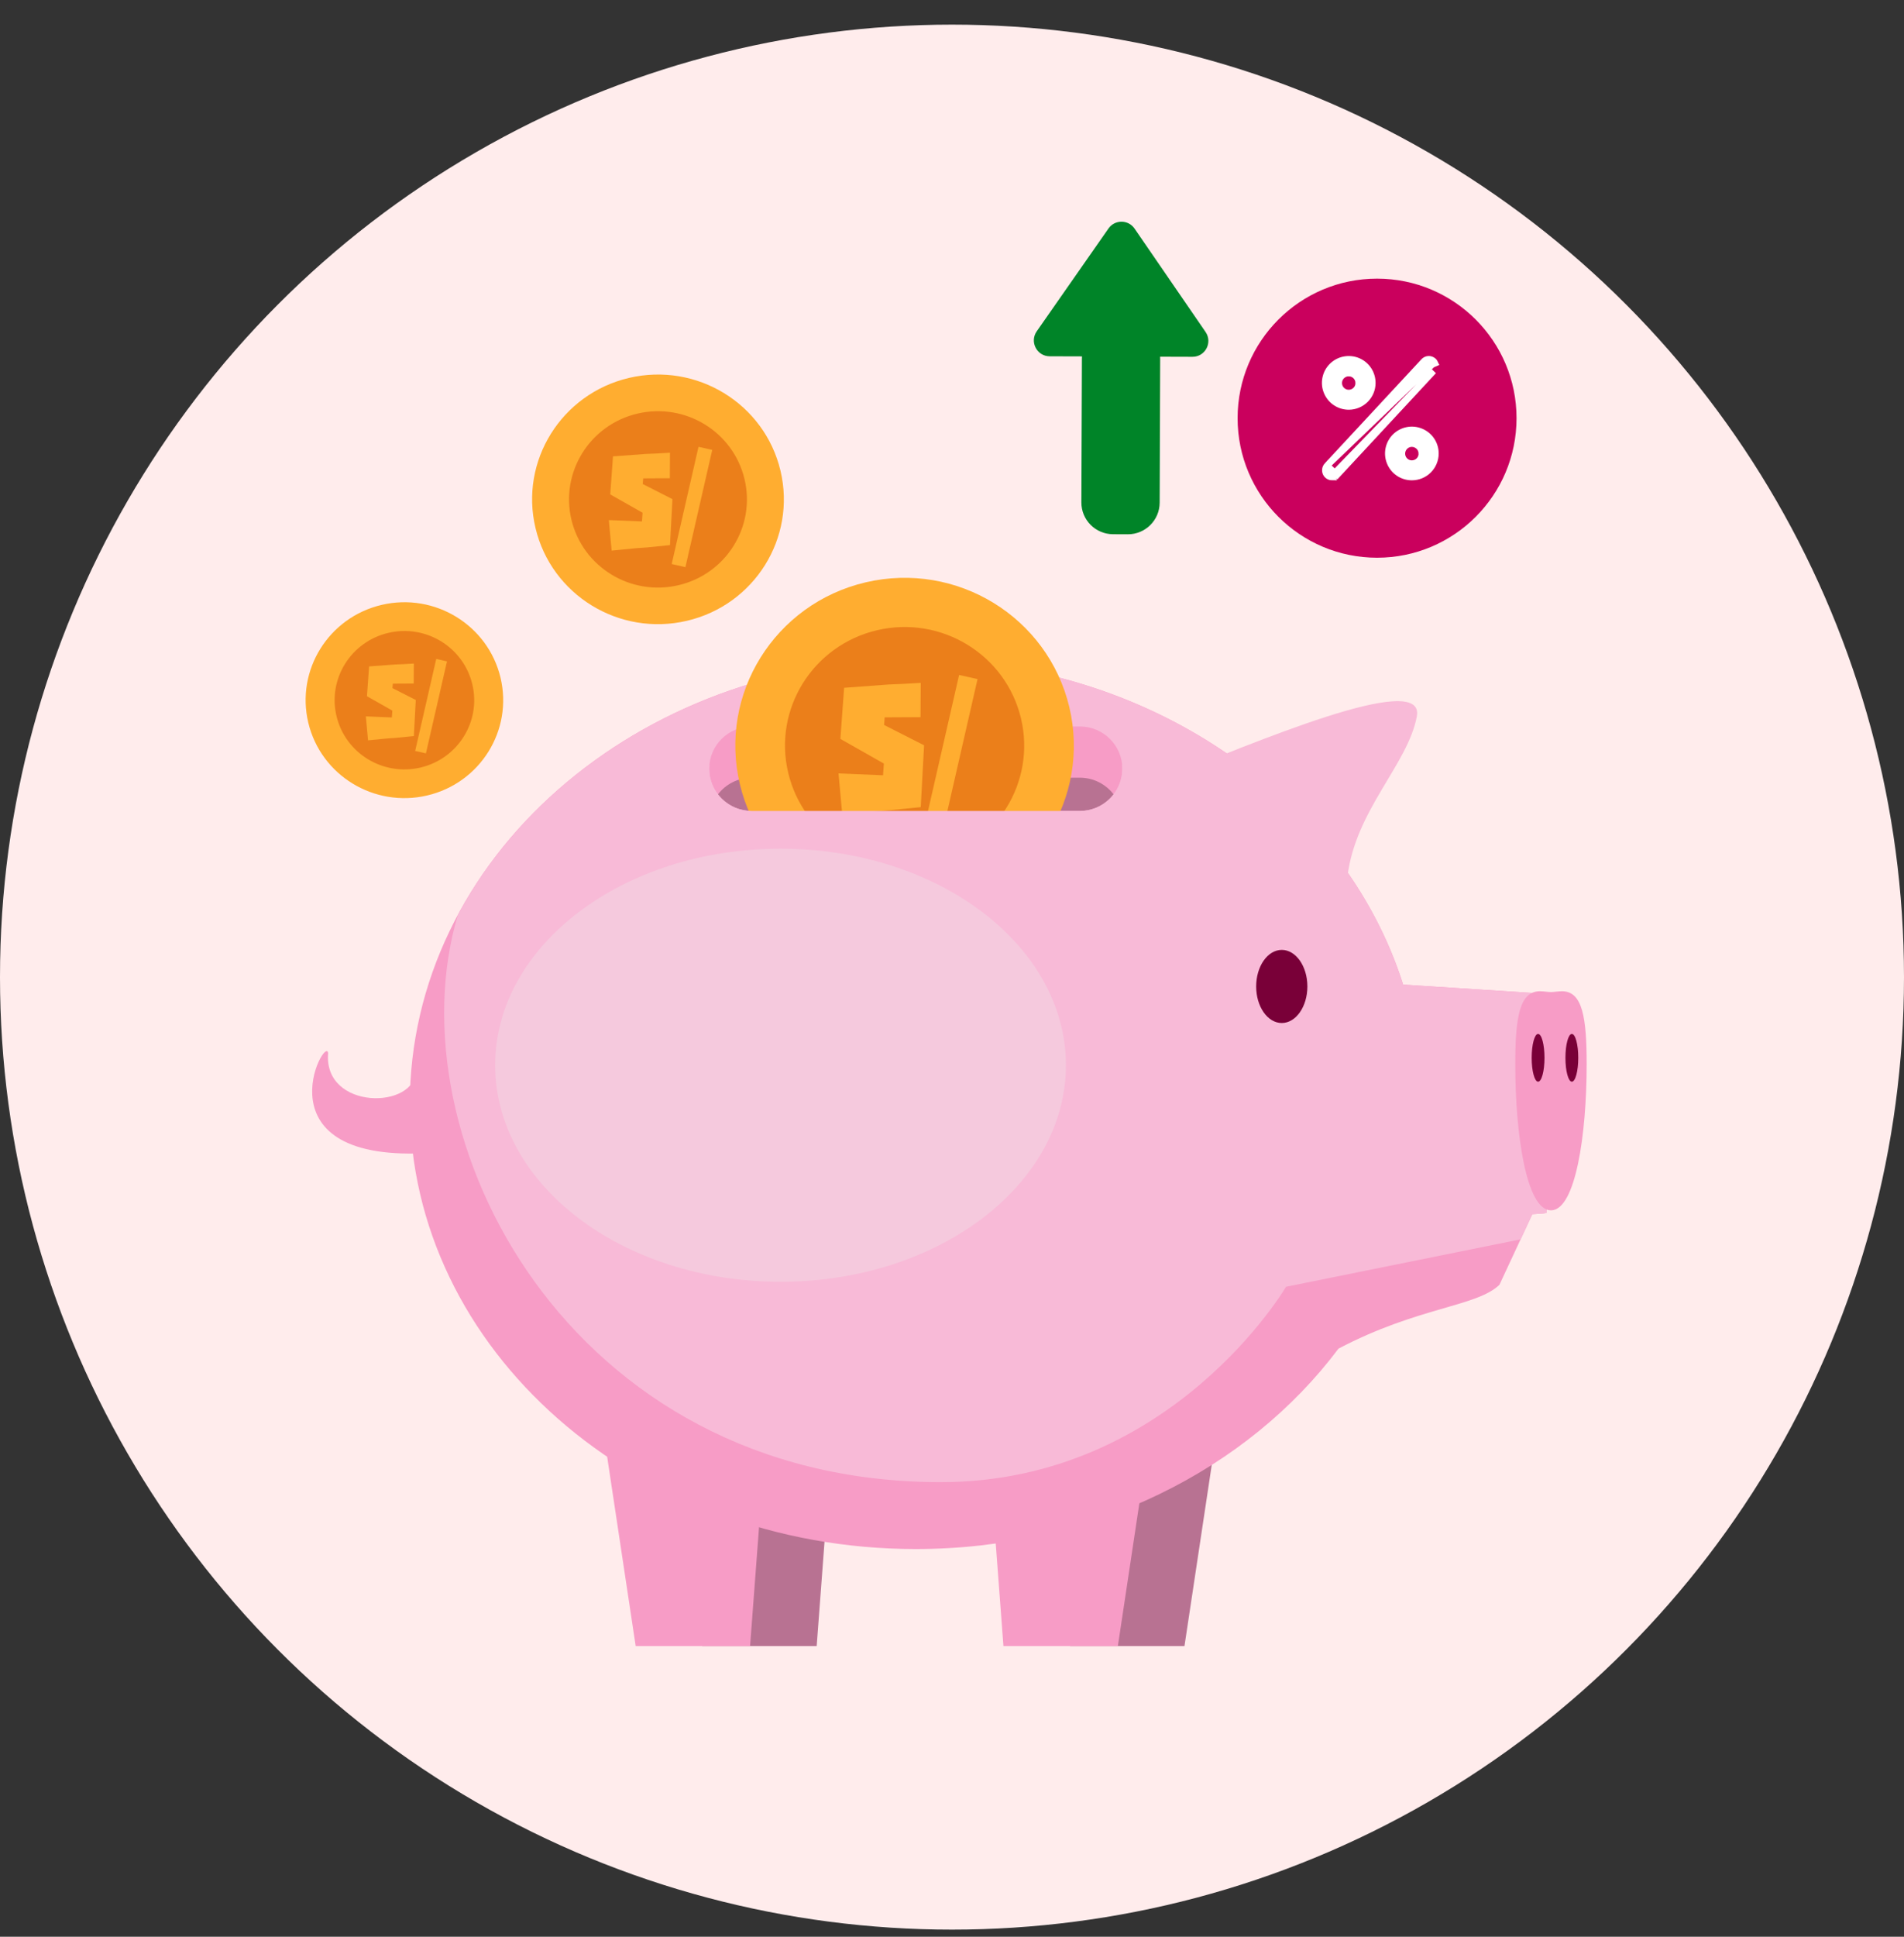 <svg width="60" height="61" viewBox="0 0 60 61" fill="none" xmlns="http://www.w3.org/2000/svg">
<rect x="0" y="0" width="60" height="61" fill="#333333" stroke="none"/>
<circle cx="30" cy="30.776" r="30" fill="#FFECEC"/>
<path d="M25.736 51.844H22.129L21.067 44.787H26.267L25.736 51.844Z" fill="#B87292"/>
<path d="M33.72 51.844H37.326L38.389 44.787H33.188L33.72 51.844Z" fill="#B87292"/>
<path d="M48.962 31.317L44.23 31.012L44.225 31.038C42.362 25.118 36.187 20.77 28.857 20.77C20.052 20.77 12.914 27.043 12.914 34.779C12.914 42.516 20.052 48.789 28.857 48.789C34.426 48.789 39.328 46.279 42.179 42.477C44.685 41.158 46.531 41.161 47.251 40.466L48.287 38.242C48.376 38.234 48.651 38.224 48.731 38.205L48.962 31.316V31.317Z" fill="#F79CC6"/>
<path d="M23.637 51.844H20.032L18.968 44.787H24.169L23.637 51.844Z" fill="#F79CC6"/>
<path d="M31.621 51.844H35.227L36.29 44.787H31.09L31.621 51.844Z" fill="#F79CC6"/>
<path d="M48.963 31.317L44.232 31.012L44.226 31.038C42.363 25.118 36.189 20.77 28.859 20.77C22.48 20.77 16.977 24.062 14.428 28.818C12.341 35.799 17.892 46.682 29.648 46.682C36.926 46.682 40.526 40.528 40.526 40.528L47.921 39.034L48.289 38.243C48.379 38.235 48.653 38.225 48.733 38.205L48.964 31.317H48.963Z" fill="#F8BAD7"/>
<path d="M42.463 27.601C42.718 25.513 44.361 24.081 44.648 22.567C44.934 21.052 39.302 23.496 36.895 24.424L42.463 27.601Z" fill="#F8BAD7"/>
<path d="M13.116 33.685C13.116 34.964 10.189 34.968 10.34 33.173C10.275 32.533 8.016 36.692 13.632 36.308L13.116 33.685Z" fill="#F79CC6"/>
<path d="M34.026 25.542H23.691C22.95 25.542 22.349 24.946 22.349 24.212C22.349 23.477 22.95 22.881 23.691 22.881H34.026C34.767 22.881 35.368 23.477 35.368 24.212C35.368 24.946 34.767 25.542 34.026 25.542Z" fill="#F79CC6"/>
<path d="M23.691 24.494C23.256 24.494 22.87 24.7 22.625 25.019C22.87 25.337 23.256 25.543 23.691 25.543H34.026C34.461 25.543 34.847 25.337 35.092 25.019C34.847 24.7 34.461 24.494 34.026 24.494H23.691Z" fill="#B87292"/>
<path d="M40.392 32.221C40.837 32.221 41.199 31.706 41.199 31.07C41.199 30.434 40.837 29.918 40.392 29.918C39.946 29.918 39.585 30.434 39.585 31.07C39.585 31.706 39.946 32.221 40.392 32.221Z" fill="#790038"/>
<path d="M48.875 38.121C48.102 38.121 47.75 35.738 47.75 33.523C47.75 32.065 47.877 31.221 48.526 31.221C48.586 31.221 48.647 31.227 48.707 31.233C48.765 31.239 48.821 31.246 48.875 31.246C48.93 31.246 48.985 31.239 49.044 31.233C49.102 31.227 49.164 31.221 49.225 31.221C49.873 31.221 50 32.065 50 33.523C50 35.738 49.648 38.121 48.875 38.121Z" fill="#F79CC6"/>
<path d="M48.671 33.317C48.671 33.732 48.581 34.069 48.469 34.069C48.358 34.069 48.267 33.732 48.267 33.317C48.267 32.901 48.358 32.565 48.469 32.565C48.581 32.565 48.671 32.901 48.671 33.317Z" fill="#790038"/>
<path d="M49.735 33.317C49.735 33.732 49.645 34.069 49.533 34.069C49.422 34.069 49.331 33.732 49.331 33.317C49.331 32.901 49.422 32.565 49.533 32.565C49.645 32.565 49.735 32.901 49.735 33.317Z" fill="#790038"/>
<path d="M29.731 28.629C32.598 27.959 34.373 25.112 33.697 22.271C33.02 19.43 30.148 17.671 27.281 18.341C24.414 19.012 22.639 21.858 23.315 24.699C23.992 27.54 26.864 29.3 29.731 28.629Z" fill="#FFAD30"/>
<path d="M29.372 27.119C31.398 26.645 32.652 24.633 32.174 22.626C31.696 20.619 29.666 19.375 27.641 19.849C25.615 20.323 24.36 22.334 24.839 24.342C25.317 26.349 27.346 27.592 29.372 27.119Z" fill="#EB7F1A"/>
<path d="M27.599 25.55L26.542 25.653L26.424 24.36L27.827 24.418L27.853 24.05L26.483 23.273L26.6 21.663L28.001 21.559L28.458 21.54L29.015 21.508L29.008 22.588L27.879 22.594L27.86 22.834L29.12 23.474L29.015 25.421L28.055 25.518L27.599 25.55L27.599 25.55Z" fill="#FFAD30"/>
<path d="M30.805 21.389L30.224 21.259L29.088 26.224L29.669 26.355L30.805 21.389Z" fill="#FFAD30"/>
<path d="M35.361 24.091C35.365 24.131 35.368 24.171 35.368 24.212C35.368 24.947 34.767 25.542 34.025 25.542H23.691C22.949 25.542 22.348 24.947 22.348 24.212C22.348 24.171 22.351 24.131 22.355 24.091H21.331V28.446H36.141V24.091H35.362H35.361Z" fill="#F8BAD7"/>
<path d="M24.597 40.371C29.563 40.371 33.589 37.317 33.589 33.55C33.589 29.784 29.563 26.73 24.597 26.73C19.63 26.73 15.604 29.784 15.604 33.55C15.604 37.317 19.63 40.371 24.597 40.371Z" fill="#F5C9DD"/>
<path d="M13.459 25.055C15.132 24.664 16.168 23.003 15.773 21.345C15.378 19.687 13.702 18.66 12.029 19.051C10.356 19.443 9.32 21.104 9.715 22.762C10.11 24.419 11.786 25.446 13.459 25.055Z" fill="#FFAD30"/>
<path d="M13.249 24.175C14.431 23.898 15.164 22.724 14.884 21.553C14.605 20.381 13.421 19.656 12.239 19.933C11.057 20.209 10.325 21.383 10.604 22.554C10.883 23.726 12.067 24.451 13.249 24.175Z" fill="#EB7F1A"/>
<path d="M12.215 23.258L11.598 23.318L11.529 22.563L12.348 22.597L12.364 22.382L11.564 21.929L11.632 20.989L12.45 20.929L12.716 20.918L13.041 20.899L13.037 21.529L12.379 21.533L12.367 21.673L13.102 22.047L13.042 23.183L12.482 23.239L12.215 23.258L12.215 23.258Z" fill="#FFAD30"/>
<path d="M14.086 20.831L13.747 20.754L13.083 23.652L13.422 23.728L14.086 20.831Z" fill="#FFAD30"/>
<path d="M21.646 19.553C23.778 19.055 25.098 16.938 24.595 14.825C24.092 12.712 21.956 11.404 19.824 11.902C17.692 12.401 16.371 14.518 16.875 16.631C17.378 18.744 19.514 20.052 21.646 19.553Z" fill="#FFAD30"/>
<path d="M21.379 18.432C22.885 18.08 23.818 16.584 23.462 15.091C23.107 13.598 21.598 12.674 20.091 13.026C18.585 13.378 17.652 14.874 18.007 16.367C18.363 17.86 19.872 18.785 21.379 18.432Z" fill="#EB7F1A"/>
<path d="M20.061 17.265L19.274 17.342L19.186 16.38L20.23 16.423L20.249 16.149L19.23 15.572L19.317 14.374L20.359 14.297L20.699 14.283L21.113 14.259L21.108 15.062L20.269 15.067L20.254 15.245L21.191 15.721L21.113 17.169L20.4 17.241L20.06 17.265L20.061 17.265Z" fill="#FFAD30"/>
<path d="M22.445 14.17L22.012 14.073L21.167 17.765L21.599 17.863L22.445 14.17Z" fill="#FFAD30"/>
<path fill-rule="evenodd" clip-rule="evenodd" d="M35.753 7.2C35.555 6.912 35.131 6.911 34.931 7.197L32.67 10.435C32.439 10.766 32.675 11.22 33.078 11.222L34.097 11.225C34.095 11.25 34.094 11.275 34.094 11.3L34.077 15.822C34.075 16.375 34.521 16.824 35.074 16.826L35.54 16.828C36.092 16.83 36.542 16.384 36.544 15.832L36.56 11.31C36.56 11.284 36.559 11.259 36.558 11.235L37.577 11.238C37.98 11.24 38.219 10.788 37.99 10.455L35.753 7.2Z" fill="#008428"/>
<circle cx="43.395" cy="13.171" r="4.395" fill="#CA005D"/>
<path d="M41.819 14.664L41.819 14.664L44.86 11.39C44.878 11.368 44.9 11.35 44.926 11.337C44.952 11.323 44.981 11.315 45.011 11.313C45.04 11.311 45.07 11.315 45.098 11.325C45.126 11.335 45.152 11.351 45.174 11.371C45.195 11.391 45.213 11.416 45.225 11.443C45.225 11.443 45.225 11.443 45.225 11.443L45.133 11.483L41.819 14.664ZM41.819 14.664C41.791 14.695 41.772 14.733 41.765 14.775C41.758 14.817 41.763 14.859 41.779 14.898C41.796 14.937 41.824 14.97 41.859 14.993C41.895 15.016 41.936 15.028 41.978 15.028L41.978 15.028L41.819 14.664ZM42.064 14.891C42.053 14.903 42.039 14.912 42.025 14.919C42.01 14.925 41.994 14.928 41.978 14.928C41.956 14.928 41.933 14.922 41.914 14.909C41.895 14.897 41.88 14.879 41.871 14.858C41.862 14.837 41.859 14.814 41.863 14.792C41.867 14.769 41.877 14.749 41.893 14.732L42.064 14.891ZM42.064 14.891L42.137 14.959L42.137 14.959L45.177 11.685L42.064 14.891Z" fill="white" stroke="white" stroke-width="0.2"/>
<path d="M44.492 15.028L44.492 15.028C44.689 15.028 44.879 14.949 45.019 14.81C45.158 14.67 45.237 14.48 45.237 14.283V14.283C45.237 14.135 45.194 13.991 45.112 13.868C45.03 13.745 44.913 13.65 44.777 13.594C44.641 13.537 44.491 13.522 44.346 13.551C44.201 13.58 44.069 13.651 43.964 13.755C43.86 13.86 43.789 13.992 43.76 14.137C43.731 14.282 43.746 14.432 43.803 14.568C43.859 14.704 43.955 14.821 44.077 14.903C44.2 14.985 44.344 15.028 44.492 15.028ZM44.318 14.028C44.369 13.994 44.43 13.975 44.491 13.975C44.574 13.976 44.652 14.008 44.711 14.066C44.769 14.123 44.802 14.202 44.803 14.284L44.903 14.283L44.803 14.284C44.804 14.345 44.786 14.406 44.753 14.458C44.719 14.51 44.67 14.55 44.613 14.574C44.556 14.598 44.494 14.605 44.433 14.594C44.372 14.582 44.316 14.553 44.272 14.509C44.228 14.466 44.198 14.41 44.186 14.349C44.174 14.289 44.18 14.226 44.203 14.169C44.227 14.112 44.267 14.063 44.318 14.028Z" fill="white" stroke="white" stroke-width="0.2"/>
<path d="M42.508 12.805L42.508 12.805C42.704 12.803 42.891 12.725 43.03 12.586C43.168 12.448 43.247 12.261 43.248 12.065L43.248 12.065C43.249 11.917 43.206 11.772 43.125 11.648C43.043 11.525 42.927 11.428 42.791 11.371C42.654 11.314 42.504 11.299 42.358 11.328C42.213 11.356 42.08 11.427 41.975 11.532C41.87 11.637 41.799 11.77 41.771 11.915C41.742 12.06 41.757 12.211 41.815 12.347C41.872 12.484 41.968 12.6 42.092 12.682C42.215 12.763 42.36 12.806 42.508 12.805ZM42.332 11.803C42.384 11.769 42.444 11.752 42.506 11.752L42.507 11.652L42.506 11.752C42.588 11.753 42.666 11.787 42.724 11.845C42.782 11.903 42.814 11.982 42.814 12.064L42.914 12.064L42.814 12.064C42.814 12.126 42.796 12.186 42.762 12.238C42.727 12.289 42.678 12.329 42.621 12.352C42.564 12.376 42.501 12.382 42.44 12.37C42.38 12.357 42.324 12.327 42.281 12.283C42.237 12.239 42.208 12.183 42.196 12.123C42.185 12.062 42.191 11.999 42.215 11.942C42.24 11.885 42.28 11.837 42.332 11.803Z" fill="white" stroke="white" stroke-width="0.2"/>
</svg>
